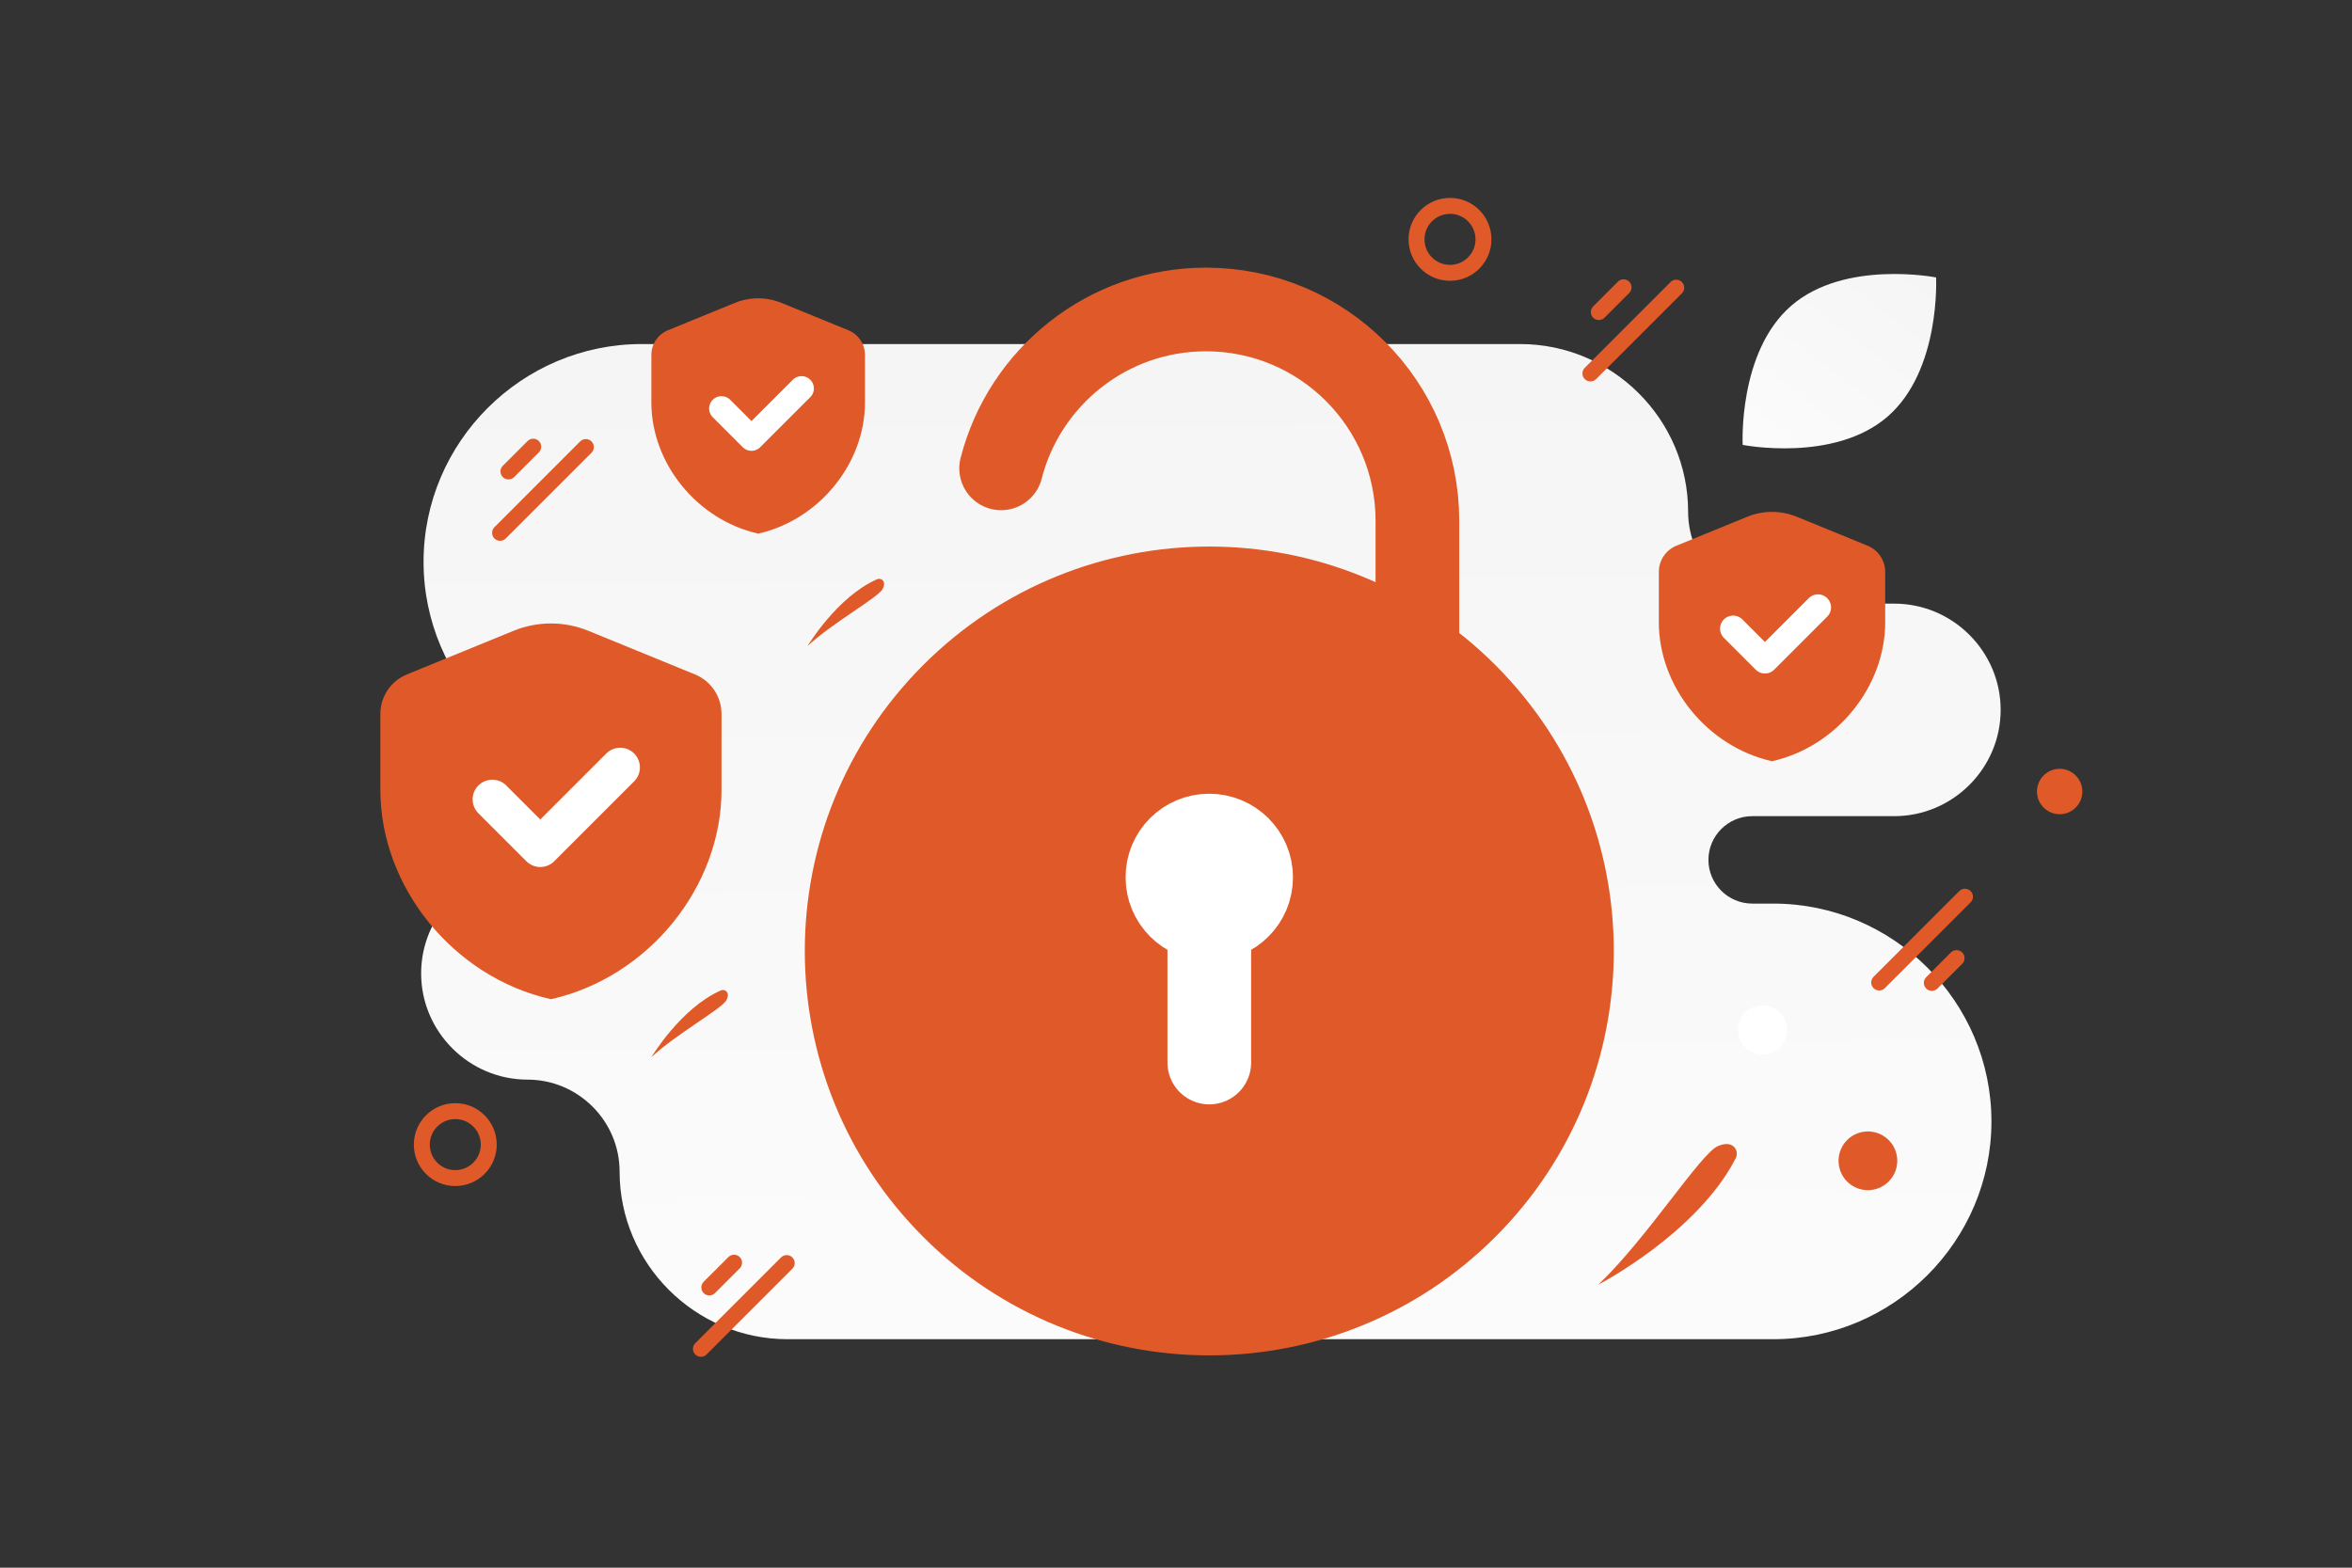 <svg width="129" height="86" viewBox="0 0 129 86" fill="none" xmlns="http://www.w3.org/2000/svg">
<rect x="0" y="0" width="129" height="86" fill="#333333" stroke="none"/>
<g clip-path="url(#clip0_8001_836)">
<path fill-rule="evenodd" clip-rule="evenodd" d="M35.195 18.874C28.614 18.874 23.231 24.25 23.231 30.822C23.231 37.394 28.614 42.771 35.195 42.771C36.515 42.771 37.596 43.85 37.596 45.169C37.596 46.487 36.515 47.567 35.195 47.567H28.935C25.724 47.567 23.098 50.191 23.098 53.397C23.098 56.603 25.724 59.226 28.935 59.226C31.711 59.226 33.983 61.495 33.983 64.268C33.983 69.327 38.128 73.466 43.193 73.466H97.26C103.841 73.466 109.224 68.09 109.224 61.518C109.224 54.946 103.841 49.569 97.26 49.569H96.103C94.783 49.569 93.702 48.491 93.702 47.171C93.702 45.853 94.781 44.773 96.103 44.773H103.893C107.103 44.773 109.73 42.149 109.73 38.943C109.73 35.741 107.11 33.12 103.905 33.114H97.637C94.86 33.114 92.588 30.845 92.588 28.072C92.588 23.013 88.444 18.874 83.378 18.874H35.195Z" fill="url(#paint0_linear_8001_836)"/>
<path fill-rule="evenodd" clip-rule="evenodd" d="M80.391 38.104C88.159 45.872 88.159 58.466 80.391 66.233C72.623 74.001 60.029 74.001 52.261 66.233C44.494 58.466 44.494 45.872 52.261 38.104C60.029 30.336 72.623 30.336 80.391 38.104Z" fill="#DF5A28"/>
<path d="M80.391 38.104C88.159 45.872 88.159 58.466 80.391 66.233C72.623 74.001 60.029 74.001 52.261 66.233C44.494 58.466 44.494 45.872 52.261 38.104C60.029 30.336 72.623 30.336 80.391 38.104Z" stroke="#DF5A28" stroke-width="4.59" stroke-linecap="round" stroke-linejoin="round"/>
<path d="M66.326 58.288V50.485M66.317 45.837C65.05 45.837 64.022 46.865 64.031 48.132C64.031 49.399 65.059 50.427 66.326 50.427C67.593 50.427 68.621 49.399 68.621 48.132C68.621 46.865 67.593 45.837 66.317 45.837Z" stroke="white" stroke-width="4.59" stroke-linecap="round" stroke-linejoin="round"/>
<path d="M54.909 25.693C56.191 20.683 60.736 16.977 66.146 16.977C72.55 16.977 77.74 22.168 77.74 28.572V35.886" stroke="#DF5A28" stroke-width="4.59" stroke-linecap="round" stroke-linejoin="round"/>
<path fill-rule="evenodd" clip-rule="evenodd" d="M103.397 34.141C103.397 37.665 100.749 40.959 97.19 41.76C93.63 40.959 90.982 37.665 90.982 34.141V31.373C90.982 30.743 91.363 30.175 91.946 29.937L95.826 28.35C96.7 27.992 97.679 27.992 98.553 28.35L102.433 29.937C102.718 30.054 102.962 30.253 103.134 30.509C103.305 30.764 103.397 31.065 103.397 31.373V34.141Z" fill="#DF5A28"/>
<path d="M99.711 33.321L96.802 36.231L95.056 34.485" stroke="white" stroke-width="1.432" stroke-linecap="round" stroke-linejoin="round"/>
<path fill-rule="evenodd" clip-rule="evenodd" d="M39.573 43.334C39.573 48.644 35.581 53.609 30.217 54.815C24.853 53.609 20.862 48.644 20.862 43.334V39.163C20.862 38.699 21 38.245 21.259 37.859C21.518 37.474 21.886 37.174 22.316 36.998L28.163 34.606C29.48 34.067 30.955 34.067 32.272 34.606L38.119 36.998C38.549 37.174 38.916 37.474 39.175 37.859C39.434 38.245 39.572 38.699 39.573 39.163V43.334Z" fill="#DF5A28"/>
<path d="M34.018 42.098L29.633 46.483L27.002 43.852" stroke="white" stroke-width="2.159" stroke-linecap="round" stroke-linejoin="round"/>
<path fill-rule="evenodd" clip-rule="evenodd" d="M47.441 22.084C47.441 25.409 44.942 28.518 41.584 29.273C38.225 28.518 35.726 25.409 35.726 22.084V19.472C35.726 18.878 36.085 18.342 36.636 18.117L40.297 16.619C41.121 16.281 42.045 16.281 42.87 16.619L46.531 18.117C46.8 18.227 47.031 18.415 47.193 18.656C47.355 18.898 47.441 19.182 47.441 19.472V22.084Z" fill="#DF5A28"/>
<path d="M43.963 21.31L41.217 24.056L39.57 22.409" stroke="white" stroke-width="1.352" stroke-linecap="round" stroke-linejoin="round"/>
<path d="M107.462 48.882L102.758 53.587C102.586 53.758 102.586 54.036 102.757 54.207C102.929 54.379 103.207 54.379 103.378 54.207L108.082 49.503C108.254 49.331 108.254 49.053 108.082 48.882C107.911 48.711 107.633 48.711 107.462 48.882Z" fill="#DF5A28"/>
<path d="M107.001 52.251L105.645 53.607C105.473 53.779 105.473 54.056 105.645 54.228C105.816 54.399 106.094 54.399 106.265 54.228L107.622 52.871C107.793 52.7 107.793 52.422 107.622 52.251C107.451 52.079 107.173 52.079 107.001 52.251Z" fill="#DF5A28"/>
<path d="M27.738 29.54L32.443 24.836C32.614 24.665 32.614 24.387 32.443 24.215C32.271 24.044 31.994 24.044 31.822 24.215L27.118 28.92C26.947 29.091 26.947 29.369 27.118 29.54C27.289 29.712 27.567 29.712 27.738 29.54Z" fill="#DF5A28"/>
<path d="M28.199 26.172L29.555 24.815C29.727 24.644 29.727 24.366 29.555 24.195C29.384 24.023 29.106 24.023 28.935 24.195L27.578 25.551C27.407 25.723 27.407 26.001 27.578 26.172C27.75 26.343 28.027 26.343 28.199 26.172Z" fill="#DF5A28"/>
<path d="M38.754 74.305L43.459 69.6C43.63 69.429 43.63 69.151 43.459 68.98C43.288 68.809 43.01 68.809 42.838 68.98L38.134 73.685C37.963 73.856 37.963 74.134 38.134 74.305C38.305 74.476 38.583 74.476 38.754 74.305Z" fill="#DF5A28"/>
<path d="M39.215 70.937L40.572 69.58C40.743 69.409 40.743 69.131 40.572 68.96C40.4 68.788 40.123 68.788 39.951 68.96L38.594 70.316C38.423 70.488 38.423 70.766 38.594 70.937C38.766 71.108 39.044 71.108 39.215 70.937Z" fill="#DF5A28"/>
<path d="M87.541 20.797L92.245 16.093C92.417 15.921 92.417 15.644 92.246 15.472C92.074 15.301 91.796 15.301 91.625 15.472L86.921 20.177C86.749 20.348 86.749 20.626 86.921 20.797C87.092 20.968 87.37 20.968 87.541 20.797Z" fill="#DF5A28"/>
<path d="M88.001 17.429L89.358 16.072C89.529 15.901 89.529 15.623 89.358 15.452C89.186 15.28 88.909 15.28 88.737 15.452L87.381 16.808C87.209 16.98 87.209 17.258 87.381 17.429C87.552 17.6 87.83 17.6 88.001 17.429Z" fill="#DF5A28"/>
<path d="M103.254 62.285C102.484 61.84 101.499 62.104 101.054 62.874C100.61 63.644 100.874 64.629 101.644 65.074C102.414 65.518 103.399 65.254 103.843 64.484C104.288 63.714 104.024 62.73 103.254 62.285Z" fill="#DF5A28"/>
<path d="M113.589 42.343C114.184 42.687 114.388 43.448 114.044 44.044C113.7 44.639 112.939 44.843 112.344 44.499C111.748 44.155 111.544 43.394 111.888 42.799C112.232 42.203 112.993 41.999 113.589 42.343Z" fill="#DF5A28"/>
<path d="M97.342 55.334C96.698 54.962 95.874 55.182 95.502 55.827C95.13 56.471 95.351 57.295 95.995 57.667C96.639 58.039 97.463 57.818 97.835 57.174C98.207 56.529 97.986 55.706 97.342 55.334Z" fill="white"/>
<path d="M26.807 62.791C26.807 63.806 25.985 64.627 24.969 64.627C23.953 64.627 23.135 63.802 23.135 62.791C23.135 61.777 23.958 60.955 24.973 60.955C25.989 60.955 26.807 61.777 26.807 62.791ZM81.364 13.13C81.364 14.145 80.542 14.967 79.526 14.967C78.51 14.967 77.692 14.141 77.692 13.13C77.692 12.116 78.514 11.294 79.53 11.294C80.546 11.294 81.364 12.116 81.364 13.13Z" stroke="#DF5A28" stroke-width="0.874" stroke-miterlimit="10"/>
<path d="M87.66 70.474C87.66 70.474 93.072 67.675 95.199 63.541C95.329 63.289 95.244 62.971 94.996 62.832C94.834 62.742 94.592 62.717 94.232 62.867C93.272 63.269 90.344 67.93 87.66 70.474ZM35.726 57.995C35.726 57.995 37.339 55.298 39.535 54.334C39.669 54.275 39.83 54.329 39.894 54.461C39.935 54.547 39.94 54.673 39.851 54.853C39.614 55.335 37.121 56.694 35.726 57.995ZM44.294 35.438C44.294 35.438 45.907 32.741 48.104 31.777C48.237 31.718 48.398 31.772 48.462 31.904C48.503 31.99 48.508 32.116 48.42 32.296C48.182 32.778 45.689 34.137 44.294 35.438Z" fill="#DF5A28"/>
<path d="M103.524 22.857C100.596 25.394 95.581 24.406 95.581 24.406C95.581 24.406 95.317 19.305 98.247 16.77C101.176 14.233 106.188 15.219 106.188 15.219C106.188 15.219 106.452 20.32 103.524 22.857Z" fill="url(#paint1_linear_8001_836)"/>
</g>
<defs>
<linearGradient id="paint0_linear_8001_836" x1="68.261" y1="104.074" x2="67.2" y2="-40.525" gradientUnits="userSpaceOnUse">
<stop stop-color="white"/>
<stop offset="1" stop-color="#EEEEEE"/>
</linearGradient>
<linearGradient id="paint1_linear_8001_836" x1="91.968" y1="31.398" x2="114.002" y2="2.298" gradientUnits="userSpaceOnUse">
<stop stop-color="white"/>
<stop offset="1" stop-color="#EEEEEE"/>
</linearGradient>
<clipPath id="clip0_8001_836">
<rect width="129" height="86" fill="white"/>
</clipPath>
</defs>
</svg>
